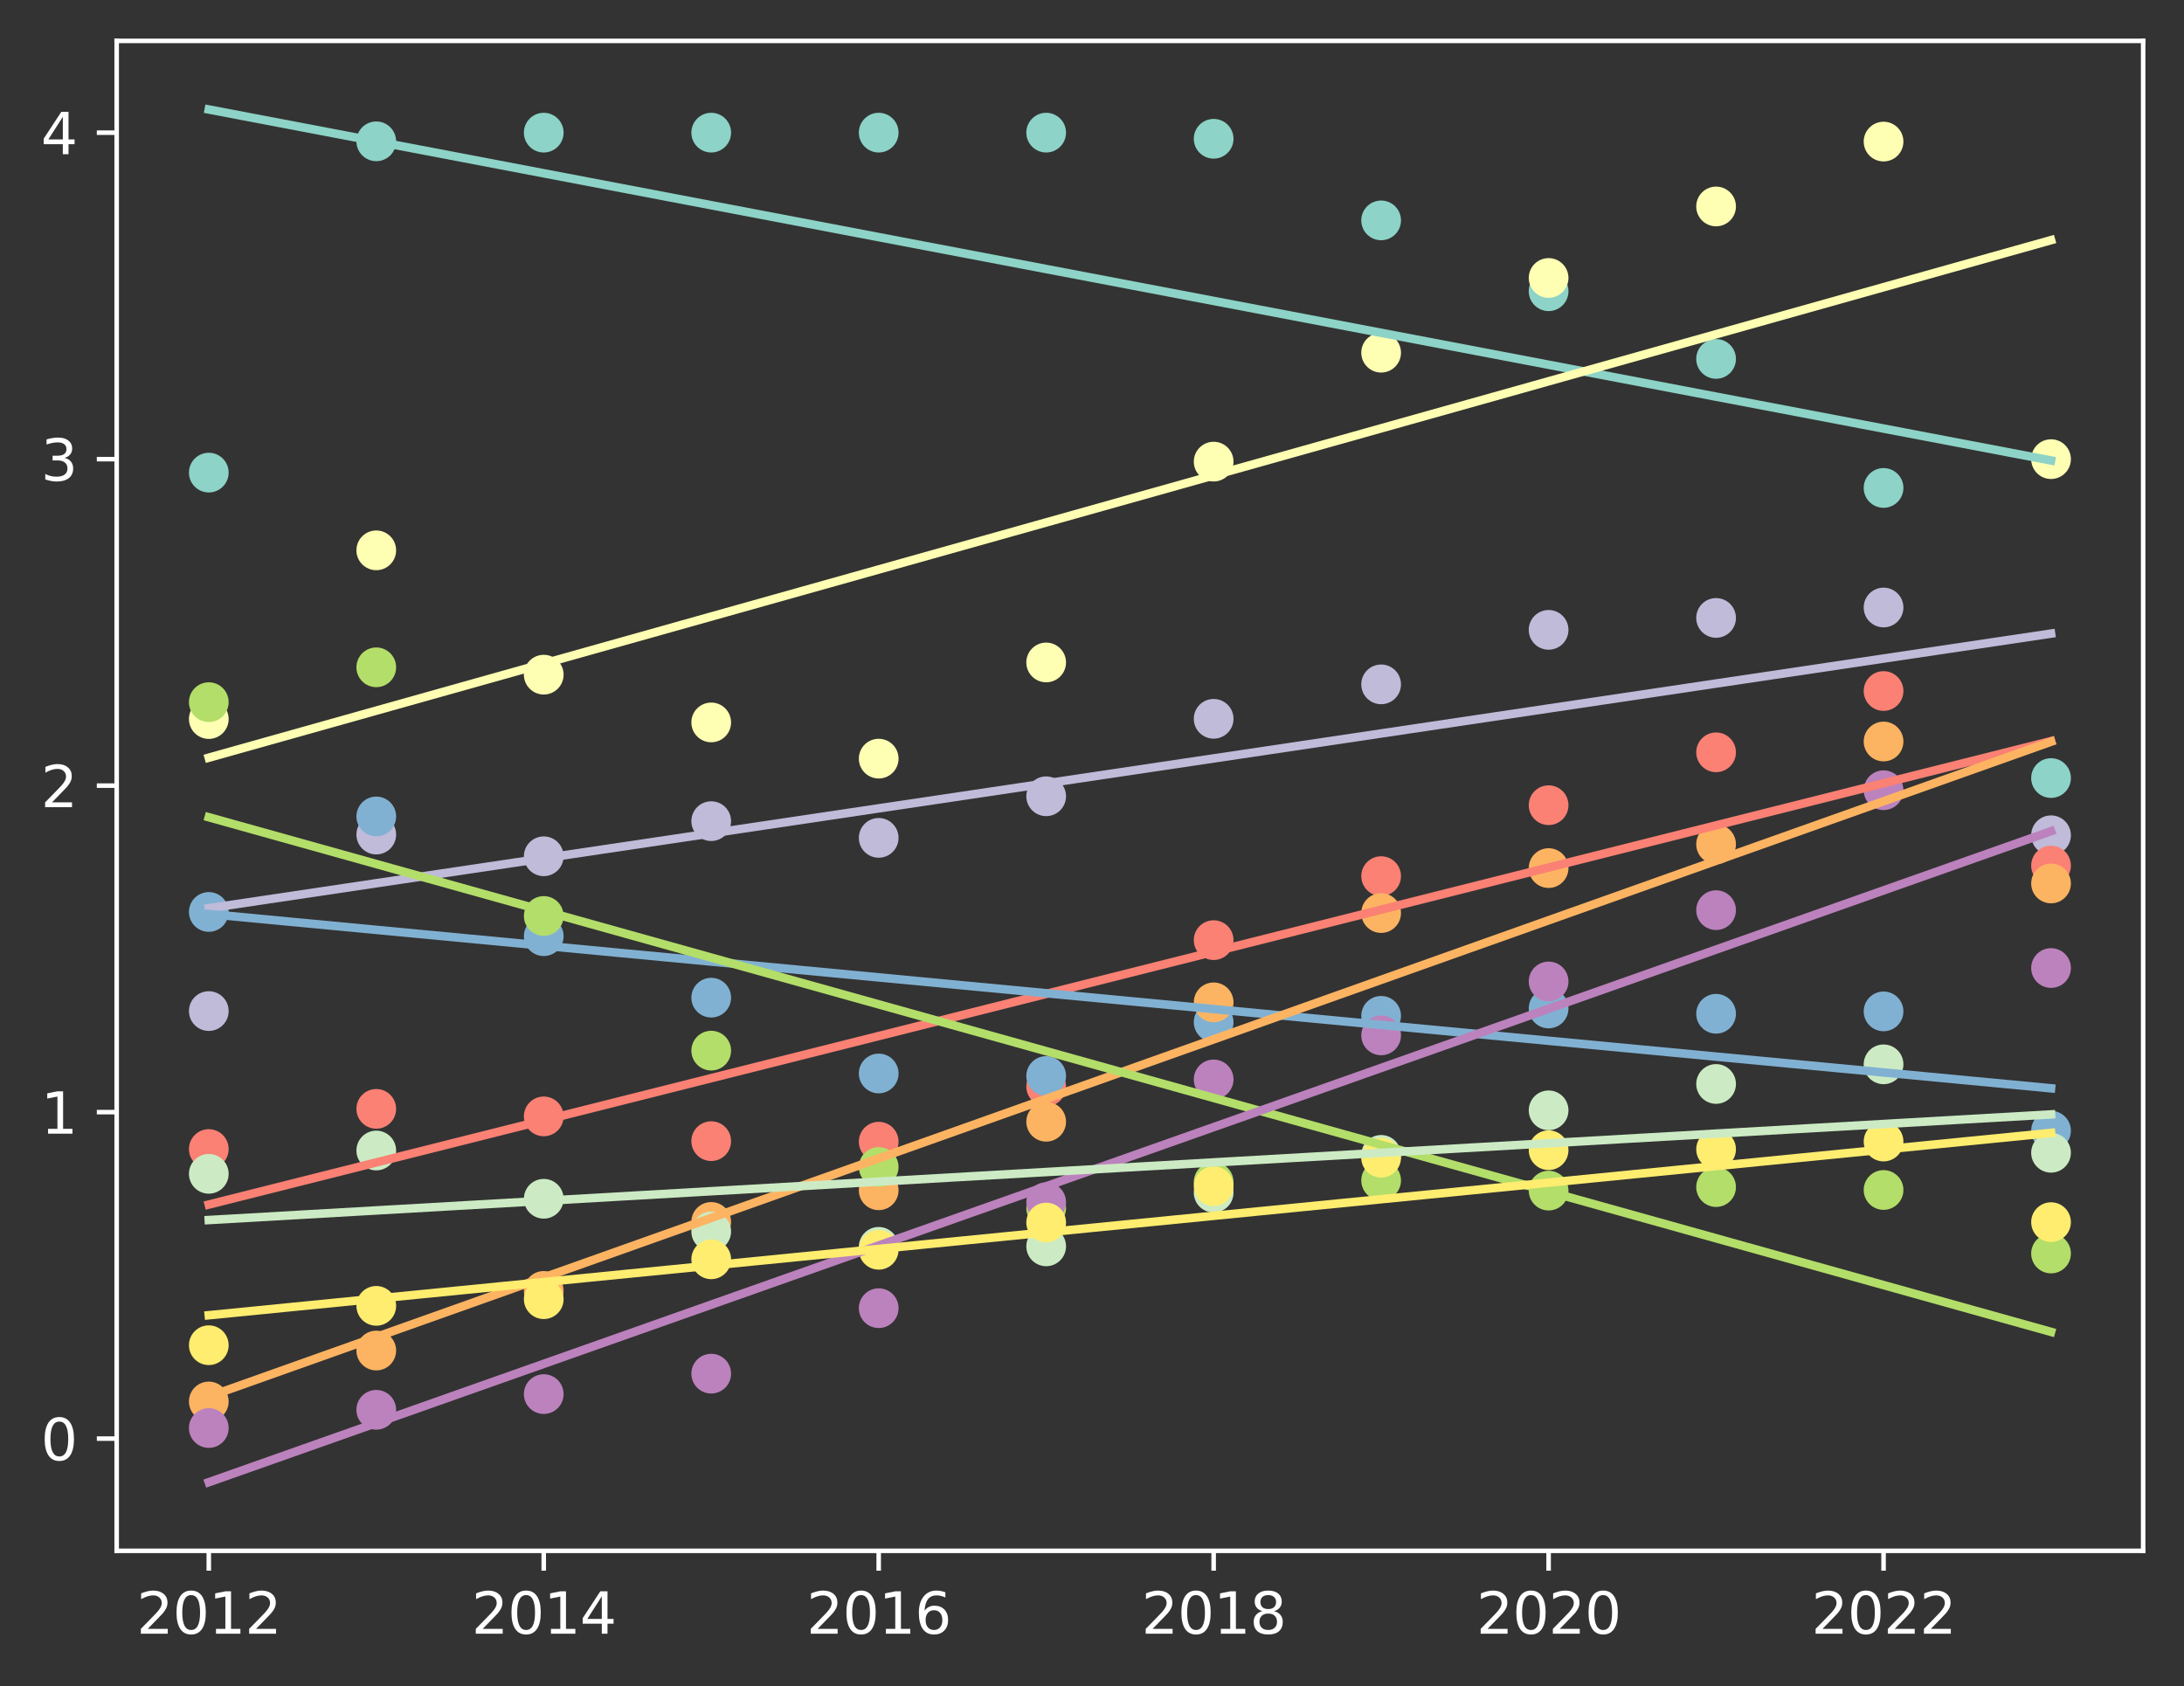 <?xml version="1.0" encoding="utf-8" standalone="no"?>
<!DOCTYPE svg PUBLIC "-//W3C//DTD SVG 1.1//EN"
  "http://www.w3.org/Graphics/SVG/1.1/DTD/svg11.dtd">
<svg xmlns:xlink="http://www.w3.org/1999/xlink" width="384.882pt" height="297.19pt" viewBox="0 0 384.882 297.19" xmlns="http://www.w3.org/2000/svg" version="1.1">
 <rect x="0" y="0" width="384.882" height="297.19" fill="#333333" stroke="none"/>
 <defs>
  <style type="text/css">*{stroke-linejoin: round; stroke-linecap: butt}</style>
 </defs>
 <g id="figure_1">
  <g id="patch_1">
   <path d="M 0 297.19 
L 384.882 297.19 
L 384.882 0 
L 0 0 
L 0 297.19 
z
" style="fill: none"/>
  </g>
  <g id="axes_1">
   <g id="patch_2">
    <path d="M 20.562 273.312 
L 377.683 273.312 
L 377.683 7.2 
L 20.562 7.2 
L 20.562 273.312 
z
" style="fill: none"/>
   </g>
   <g id="PathCollection_1">
    <defs>
     <path id="mf5c09c7811" d="M 0 3 
C 0.796 3 1.559 2.684 2.121 2.121 
C 2.684 1.559 3 0.796 3 0 
C 3 -0.796 2.684 -1.559 2.121 -2.121 
C 1.559 -2.684 0.796 -3 0 -3 
C -0.796 -3 -1.559 -2.684 -2.121 -2.121 
C -2.684 -1.559 -3 -0.796 -3 0 
C -3 0.796 -2.684 1.559 -2.121 2.121 
C -1.559 2.684 -0.796 3 0 3 
z
" style="stroke: #8dd3c7"/>
    </defs>
    <g clip-path="url(#pe2b99d96e7)">
     <use xlink:href="#mf5c09c7811" x="36.795" y="83.29" style="fill: #8dd3c7; stroke: #8dd3c7"/>
     <use xlink:href="#mf5c09c7811" x="66.309" y="24.906" style="fill: #8dd3c7; stroke: #8dd3c7"/>
     <use xlink:href="#mf5c09c7811" x="95.823" y="23.376" style="fill: #8dd3c7; stroke: #8dd3c7"/>
     <use xlink:href="#mf5c09c7811" x="125.337" y="23.376" style="fill: #8dd3c7; stroke: #8dd3c7"/>
     <use xlink:href="#mf5c09c7811" x="154.851" y="23.376" style="fill: #8dd3c7; stroke: #8dd3c7"/>
     <use xlink:href="#mf5c09c7811" x="184.365" y="23.376" style="fill: #8dd3c7; stroke: #8dd3c7"/>
     <use xlink:href="#mf5c09c7811" x="213.88" y="24.457" style="fill: #8dd3c7; stroke: #8dd3c7"/>
     <use xlink:href="#mf5c09c7811" x="243.394" y="38.838" style="fill: #8dd3c7; stroke: #8dd3c7"/>
     <use xlink:href="#mf5c09c7811" x="272.908" y="51.325" style="fill: #8dd3c7; stroke: #8dd3c7"/>
     <use xlink:href="#mf5c09c7811" x="302.422" y="63.253" style="fill: #8dd3c7; stroke: #8dd3c7"/>
     <use xlink:href="#mf5c09c7811" x="331.936" y="85.991" style="fill: #8dd3c7; stroke: #8dd3c7"/>
     <use xlink:href="#mf5c09c7811" x="361.45" y="137.118" style="fill: #8dd3c7; stroke: #8dd3c7"/>
    </g>
   </g>
   <g id="PathCollection_2">
    <defs>
     <path id="mec21ff6531" d="M 0 3 
C 0.796 3 1.559 2.684 2.121 2.121 
C 2.684 1.559 3 0.796 3 0 
C 3 -0.796 2.684 -1.559 2.121 -2.121 
C 1.559 -2.684 0.796 -3 0 -3 
C -0.796 -3 -1.559 -2.684 -2.121 -2.121 
C -2.684 -1.559 -3 -0.796 -3 0 
C -3 0.796 -2.684 1.559 -2.121 2.121 
C -1.559 2.684 -0.796 3 0 3 
z
" style="stroke: #feffb3"/>
    </defs>
    <g clip-path="url(#pe2b99d96e7)">
     <use xlink:href="#mec21ff6531" x="36.795" y="126.721" style="fill: #feffb3; stroke: #feffb3"/>
     <use xlink:href="#mec21ff6531" x="66.309" y="96.987" style="fill: #feffb3; stroke: #feffb3"/>
     <use xlink:href="#mec21ff6531" x="95.823" y="118.899" style="fill: #feffb3; stroke: #feffb3"/>
     <use xlink:href="#mec21ff6531" x="125.337" y="127.314" style="fill: #feffb3; stroke: #feffb3"/>
     <use xlink:href="#mec21ff6531" x="154.851" y="133.697" style="fill: #feffb3; stroke: #feffb3"/>
     <use xlink:href="#mec21ff6531" x="184.365" y="116.747" style="fill: #feffb3; stroke: #feffb3"/>
     <use xlink:href="#mec21ff6531" x="213.88" y="81.353" style="fill: #feffb3; stroke: #feffb3"/>
     <use xlink:href="#mec21ff6531" x="243.394" y="62.157" style="fill: #feffb3; stroke: #feffb3"/>
     <use xlink:href="#mec21ff6531" x="272.908" y="48.987" style="fill: #feffb3; stroke: #feffb3"/>
     <use xlink:href="#mec21ff6531" x="302.422" y="36.385" style="fill: #feffb3; stroke: #feffb3"/>
     <use xlink:href="#mec21ff6531" x="331.936" y="24.951" style="fill: #feffb3; stroke: #feffb3"/>
     <use xlink:href="#mec21ff6531" x="361.45" y="80.915" style="fill: #feffb3; stroke: #feffb3"/>
    </g>
   </g>
   <g id="PathCollection_3">
    <defs>
     <path id="mfab6a1f64f" d="M 0 3 
C 0.796 3 1.559 2.684 2.121 2.121 
C 2.684 1.559 3 0.796 3 0 
C 3 -0.796 2.684 -1.559 2.121 -2.121 
C 1.559 -2.684 0.796 -3 0 -3 
C -0.796 -3 -1.559 -2.684 -2.121 -2.121 
C -2.684 -1.559 -3 -0.796 -3 0 
C -3 0.796 -2.684 1.559 -2.121 2.121 
C -1.559 2.684 -0.796 3 0 3 
z
" style="stroke: #bfbbd9"/>
    </defs>
    <g clip-path="url(#pe2b99d96e7)">
     <use xlink:href="#mfab6a1f64f" x="36.795" y="178.184" style="fill: #bfbbd9; stroke: #bfbbd9"/>
     <use xlink:href="#mfab6a1f64f" x="66.309" y="147.078" style="fill: #bfbbd9; stroke: #bfbbd9"/>
     <use xlink:href="#mfab6a1f64f" x="95.823" y="150.904" style="fill: #bfbbd9; stroke: #bfbbd9"/>
     <use xlink:href="#mfab6a1f64f" x="125.337" y="144.715" style="fill: #bfbbd9; stroke: #bfbbd9"/>
     <use xlink:href="#mfab6a1f64f" x="154.851" y="147.66" style="fill: #bfbbd9; stroke: #bfbbd9"/>
     <use xlink:href="#mfab6a1f64f" x="184.365" y="140.329" style="fill: #bfbbd9; stroke: #bfbbd9"/>
     <use xlink:href="#mfab6a1f64f" x="213.88" y="126.678" style="fill: #bfbbd9; stroke: #bfbbd9"/>
     <use xlink:href="#mfab6a1f64f" x="243.394" y="120.607" style="fill: #bfbbd9; stroke: #bfbbd9"/>
     <use xlink:href="#mfab6a1f64f" x="272.908" y="111.002" style="fill: #bfbbd9; stroke: #bfbbd9"/>
     <use xlink:href="#mfab6a1f64f" x="302.422" y="108.899" style="fill: #bfbbd9; stroke: #bfbbd9"/>
     <use xlink:href="#mfab6a1f64f" x="331.936" y="107.062" style="fill: #bfbbd9; stroke: #bfbbd9"/>
     <use xlink:href="#mfab6a1f64f" x="361.45" y="147.201" style="fill: #bfbbd9; stroke: #bfbbd9"/>
    </g>
   </g>
   <g id="PathCollection_4">
    <defs>
     <path id="m5769022660" d="M 0 3 
C 0.796 3 1.559 2.684 2.121 2.121 
C 2.684 1.559 3 0.796 3 0 
C 3 -0.796 2.684 -1.559 2.121 -2.121 
C 1.559 -2.684 0.796 -3 0 -3 
C -0.796 -3 -1.559 -2.684 -2.121 -2.121 
C -2.684 -1.559 -3 -0.796 -3 0 
C -3 0.796 -2.684 1.559 -2.121 2.121 
C -1.559 2.684 -0.796 3 0 3 
z
" style="stroke: #fa8174"/>
    </defs>
    <g clip-path="url(#pe2b99d96e7)">
     <use xlink:href="#m5769022660" x="36.795" y="202.499" style="fill: #fa8174; stroke: #fa8174"/>
     <use xlink:href="#m5769022660" x="66.309" y="195.419" style="fill: #fa8174; stroke: #fa8174"/>
     <use xlink:href="#m5769022660" x="95.823" y="196.744" style="fill: #fa8174; stroke: #fa8174"/>
     <use xlink:href="#m5769022660" x="125.337" y="201.108" style="fill: #fa8174; stroke: #fa8174"/>
     <use xlink:href="#m5769022660" x="154.851" y="201.203" style="fill: #fa8174; stroke: #fa8174"/>
     <use xlink:href="#m5769022660" x="184.365" y="191.483" style="fill: #fa8174; stroke: #fa8174"/>
     <use xlink:href="#m5769022660" x="213.88" y="165.682" style="fill: #fa8174; stroke: #fa8174"/>
     <use xlink:href="#m5769022660" x="243.394" y="154.403" style="fill: #fa8174; stroke: #fa8174"/>
     <use xlink:href="#m5769022660" x="272.908" y="141.903" style="fill: #fa8174; stroke: #fa8174"/>
     <use xlink:href="#m5769022660" x="302.422" y="132.582" style="fill: #fa8174; stroke: #fa8174"/>
     <use xlink:href="#m5769022660" x="331.936" y="121.781" style="fill: #fa8174; stroke: #fa8174"/>
     <use xlink:href="#m5769022660" x="361.45" y="152.547" style="fill: #fa8174; stroke: #fa8174"/>
    </g>
   </g>
   <g id="PathCollection_5">
    <defs>
     <path id="m08d5abdf66" d="M 0 3 
C 0.796 3 1.559 2.684 2.121 2.121 
C 2.684 1.559 3 0.796 3 0 
C 3 -0.796 2.684 -1.559 2.121 -2.121 
C 1.559 -2.684 0.796 -3 0 -3 
C -0.796 -3 -1.559 -2.684 -2.121 -2.121 
C -2.684 -1.559 -3 -0.796 -3 0 
C -3 0.796 -2.684 1.559 -2.121 2.121 
C -1.559 2.684 -0.796 3 0 3 
z
" style="stroke: #81b1d2"/>
    </defs>
    <g clip-path="url(#pe2b99d96e7)">
     <use xlink:href="#m08d5abdf66" x="36.795" y="160.717" style="fill: #81b1d2; stroke: #81b1d2"/>
     <use xlink:href="#m08d5abdf66" x="66.309" y="143.883" style="fill: #81b1d2; stroke: #81b1d2"/>
     <use xlink:href="#m08d5abdf66" x="95.823" y="164.986" style="fill: #81b1d2; stroke: #81b1d2"/>
     <use xlink:href="#m08d5abdf66" x="125.337" y="175.822" style="fill: #81b1d2; stroke: #81b1d2"/>
     <use xlink:href="#m08d5abdf66" x="154.851" y="189.18" style="fill: #81b1d2; stroke: #81b1d2"/>
     <use xlink:href="#m08d5abdf66" x="184.365" y="189.622" style="fill: #81b1d2; stroke: #81b1d2"/>
     <use xlink:href="#m08d5abdf66" x="213.88" y="180.138" style="fill: #81b1d2; stroke: #81b1d2"/>
     <use xlink:href="#m08d5abdf66" x="243.394" y="179.024" style="fill: #81b1d2; stroke: #81b1d2"/>
     <use xlink:href="#m08d5abdf66" x="272.908" y="177.725" style="fill: #81b1d2; stroke: #81b1d2"/>
     <use xlink:href="#m08d5abdf66" x="302.422" y="178.661" style="fill: #81b1d2; stroke: #81b1d2"/>
     <use xlink:href="#m08d5abdf66" x="331.936" y="178.24" style="fill: #81b1d2; stroke: #81b1d2"/>
     <use xlink:href="#m08d5abdf66" x="361.45" y="199.268" style="fill: #81b1d2; stroke: #81b1d2"/>
    </g>
   </g>
   <g id="PathCollection_6">
    <defs>
     <path id="m26df789a5f" d="M 0 3 
C 0.796 3 1.559 2.684 2.121 2.121 
C 2.684 1.559 3 0.796 3 0 
C 3 -0.796 2.684 -1.559 2.121 -2.121 
C 1.559 -2.684 0.796 -3 0 -3 
C -0.796 -3 -1.559 -2.684 -2.121 -2.121 
C -2.684 -1.559 -3 -0.796 -3 0 
C -3 0.796 -2.684 1.559 -2.121 2.121 
C -1.559 2.684 -0.796 3 0 3 
z
" style="stroke: #fdb462"/>
    </defs>
    <g clip-path="url(#pe2b99d96e7)">
     <use xlink:href="#m26df789a5f" x="36.795" y="246.986" style="fill: #fdb462; stroke: #fdb462"/>
     <use xlink:href="#m26df789a5f" x="66.309" y="238.011" style="fill: #fdb462; stroke: #fdb462"/>
     <use xlink:href="#m26df789a5f" x="95.823" y="227.501" style="fill: #fdb462; stroke: #fdb462"/>
     <use xlink:href="#m26df789a5f" x="125.337" y="215.344" style="fill: #fdb462; stroke: #fdb462"/>
     <use xlink:href="#m26df789a5f" x="154.851" y="209.766" style="fill: #fdb462; stroke: #fdb462"/>
     <use xlink:href="#m26df789a5f" x="184.365" y="197.69" style="fill: #fdb462; stroke: #fdb462"/>
     <use xlink:href="#m26df789a5f" x="213.88" y="176.645" style="fill: #fdb462; stroke: #fdb462"/>
     <use xlink:href="#m26df789a5f" x="243.394" y="160.912" style="fill: #fdb462; stroke: #fdb462"/>
     <use xlink:href="#m26df789a5f" x="272.908" y="152.985" style="fill: #fdb462; stroke: #fdb462"/>
     <use xlink:href="#m26df789a5f" x="302.422" y="148.786" style="fill: #fdb462; stroke: #fdb462"/>
     <use xlink:href="#m26df789a5f" x="331.936" y="130.678" style="fill: #fdb462; stroke: #fdb462"/>
     <use xlink:href="#m26df789a5f" x="361.45" y="155.693" style="fill: #fdb462; stroke: #fdb462"/>
    </g>
   </g>
   <g id="PathCollection_7">
    <defs>
     <path id="mae21c1cd0a" d="M 0 3 
C 0.796 3 1.559 2.684 2.121 2.121 
C 2.684 1.559 3 0.796 3 0 
C 3 -0.796 2.684 -1.559 2.121 -2.121 
C 1.559 -2.684 0.796 -3 0 -3 
C -0.796 -3 -1.559 -2.684 -2.121 -2.121 
C -2.684 -1.559 -3 -0.796 -3 0 
C -3 0.796 -2.684 1.559 -2.121 2.121 
C -1.559 2.684 -0.796 3 0 3 
z
" style="stroke: #b3de69"/>
    </defs>
    <g clip-path="url(#pe2b99d96e7)">
     <use xlink:href="#mae21c1cd0a" x="36.795" y="123.745" style="fill: #b3de69; stroke: #b3de69"/>
     <use xlink:href="#mae21c1cd0a" x="66.309" y="117.603" style="fill: #b3de69; stroke: #b3de69"/>
     <use xlink:href="#mae21c1cd0a" x="95.823" y="161.426" style="fill: #b3de69; stroke: #b3de69"/>
     <use xlink:href="#mae21c1cd0a" x="125.337" y="185.157" style="fill: #b3de69; stroke: #b3de69"/>
     <use xlink:href="#mae21c1cd0a" x="154.851" y="205.662" style="fill: #b3de69; stroke: #b3de69"/>
     <use xlink:href="#mae21c1cd0a" x="184.365" y="212.899" style="fill: #b3de69; stroke: #b3de69"/>
     <use xlink:href="#mae21c1cd0a" x="213.88" y="208.312" style="fill: #b3de69; stroke: #b3de69"/>
     <use xlink:href="#mae21c1cd0a" x="243.394" y="208.031" style="fill: #b3de69; stroke: #b3de69"/>
     <use xlink:href="#mae21c1cd0a" x="272.908" y="209.823" style="fill: #b3de69; stroke: #b3de69"/>
     <use xlink:href="#mae21c1cd0a" x="302.422" y="209.203" style="fill: #b3de69; stroke: #b3de69"/>
     <use xlink:href="#mae21c1cd0a" x="331.936" y="209.716" style="fill: #b3de69; stroke: #b3de69"/>
     <use xlink:href="#mae21c1cd0a" x="361.45" y="220.91" style="fill: #b3de69; stroke: #b3de69"/>
    </g>
   </g>
   <g id="PathCollection_8">
    <defs>
     <path id="mb96fb2464d" d="M 0 3 
C 0.796 3 1.559 2.684 2.121 2.121 
C 2.684 1.559 3 0.796 3 0 
C 3 -0.796 2.684 -1.559 2.121 -2.121 
C 1.559 -2.684 0.796 -3 0 -3 
C -0.796 -3 -1.559 -2.684 -2.121 -2.121 
C -2.684 -1.559 -3 -0.796 -3 0 
C -3 0.796 -2.684 1.559 -2.121 2.121 
C -1.559 2.684 -0.796 3 0 3 
z
" style="stroke: #bc82bd"/>
    </defs>
    <g clip-path="url(#pe2b99d96e7)">
     <use xlink:href="#mb96fb2464d" x="36.795" y="251.664" style="fill: #bc82bd; stroke: #bc82bd"/>
     <use xlink:href="#mb96fb2464d" x="66.309" y="248.456" style="fill: #bc82bd; stroke: #bc82bd"/>
     <use xlink:href="#mb96fb2464d" x="95.823" y="245.686" style="fill: #bc82bd; stroke: #bc82bd"/>
     <use xlink:href="#mb96fb2464d" x="125.337" y="242.084" style="fill: #bc82bd; stroke: #bc82bd"/>
     <use xlink:href="#mb96fb2464d" x="154.851" y="230.544" style="fill: #bc82bd; stroke: #bc82bd"/>
     <use xlink:href="#mb96fb2464d" x="184.365" y="211.866" style="fill: #bc82bd; stroke: #bc82bd"/>
     <use xlink:href="#mb96fb2464d" x="213.88" y="190.229" style="fill: #bc82bd; stroke: #bc82bd"/>
     <use xlink:href="#mb96fb2464d" x="243.394" y="182.467" style="fill: #bc82bd; stroke: #bc82bd"/>
     <use xlink:href="#mb96fb2464d" x="272.908" y="172.963" style="fill: #bc82bd; stroke: #bc82bd"/>
     <use xlink:href="#mb96fb2464d" x="302.422" y="160.399" style="fill: #bc82bd; stroke: #bc82bd"/>
     <use xlink:href="#mb96fb2464d" x="331.936" y="139.262" style="fill: #bc82bd; stroke: #bc82bd"/>
     <use xlink:href="#mb96fb2464d" x="361.45" y="170.599" style="fill: #bc82bd; stroke: #bc82bd"/>
    </g>
   </g>
   <g id="PathCollection_9">
    <defs>
     <path id="m996c35694e" d="M 0 3 
C 0.796 3 1.559 2.684 2.121 2.121 
C 2.684 1.559 3 0.796 3 0 
C 3 -0.796 2.684 -1.559 2.121 -2.121 
C 1.559 -2.684 0.796 -3 0 -3 
C -0.796 -3 -1.559 -2.684 -2.121 -2.121 
C -2.684 -1.559 -3 -0.796 -3 0 
C -3 0.796 -2.684 1.559 -2.121 2.121 
C -1.559 2.684 -0.796 3 0 3 
z
" style="stroke: #ccebc4"/>
    </defs>
    <g clip-path="url(#pe2b99d96e7)">
     <use xlink:href="#m996c35694e" x="36.795" y="206.867" style="fill: #ccebc4; stroke: #ccebc4"/>
     <use xlink:href="#m996c35694e" x="66.309" y="202.758" style="fill: #ccebc4; stroke: #ccebc4"/>
     <use xlink:href="#m996c35694e" x="95.823" y="211.263" style="fill: #ccebc4; stroke: #ccebc4"/>
     <use xlink:href="#m996c35694e" x="125.337" y="217.027" style="fill: #ccebc4; stroke: #ccebc4"/>
     <use xlink:href="#m996c35694e" x="154.851" y="219.734" style="fill: #ccebc4; stroke: #ccebc4"/>
     <use xlink:href="#m996c35694e" x="184.365" y="219.648" style="fill: #ccebc4; stroke: #ccebc4"/>
     <use xlink:href="#m996c35694e" x="213.88" y="210.183" style="fill: #ccebc4; stroke: #ccebc4"/>
     <use xlink:href="#m996c35694e" x="243.394" y="203.527" style="fill: #ccebc4; stroke: #ccebc4"/>
     <use xlink:href="#m996c35694e" x="272.908" y="195.677" style="fill: #ccebc4; stroke: #ccebc4"/>
     <use xlink:href="#m996c35694e" x="302.422" y="191.031" style="fill: #ccebc4; stroke: #ccebc4"/>
     <use xlink:href="#m996c35694e" x="331.936" y="187.57" style="fill: #ccebc4; stroke: #ccebc4"/>
     <use xlink:href="#m996c35694e" x="361.45" y="203.157" style="fill: #ccebc4; stroke: #ccebc4"/>
    </g>
   </g>
   <g id="PathCollection_10">
    <defs>
     <path id="m1ced668c86" d="M 0 3 
C 0.796 3 1.559 2.684 2.121 2.121 
C 2.684 1.559 3 0.796 3 0 
C 3 -0.796 2.684 -1.559 2.121 -2.121 
C 1.559 -2.684 0.796 -3 0 -3 
C -0.796 -3 -1.559 -2.684 -2.121 -2.121 
C -2.684 -1.559 -3 -0.796 -3 0 
C -3 0.796 -2.684 1.559 -2.121 2.121 
C -1.559 2.684 -0.796 3 0 3 
z
" style="stroke: #ffed6f"/>
    </defs>
    <g clip-path="url(#pe2b99d96e7)">
     <use xlink:href="#m1ced668c86" x="36.795" y="237.071" style="fill: #ffed6f; stroke: #ffed6f"/>
     <use xlink:href="#m1ced668c86" x="66.309" y="230.135" style="fill: #ffed6f; stroke: #ffed6f"/>
     <use xlink:href="#m1ced668c86" x="95.823" y="228.96" style="fill: #ffed6f; stroke: #ffed6f"/>
     <use xlink:href="#m1ced668c86" x="125.337" y="221.931" style="fill: #ffed6f; stroke: #ffed6f"/>
     <use xlink:href="#m1ced668c86" x="154.851" y="220.254" style="fill: #ffed6f; stroke: #ffed6f"/>
     <use xlink:href="#m1ced668c86" x="184.365" y="215.451" style="fill: #ffed6f; stroke: #ffed6f"/>
     <use xlink:href="#m1ced668c86" x="213.88" y="209.043" style="fill: #ffed6f; stroke: #ffed6f"/>
     <use xlink:href="#m1ced668c86" x="243.394" y="204.025" style="fill: #ffed6f; stroke: #ffed6f"/>
     <use xlink:href="#m1ced668c86" x="272.908" y="202.703" style="fill: #ffed6f; stroke: #ffed6f"/>
     <use xlink:href="#m1ced668c86" x="302.422" y="202.545" style="fill: #ffed6f; stroke: #ffed6f"/>
     <use xlink:href="#m1ced668c86" x="331.936" y="201.176" style="fill: #ffed6f; stroke: #ffed6f"/>
     <use xlink:href="#m1ced668c86" x="361.45" y="215.382" style="fill: #ffed6f; stroke: #ffed6f"/>
    </g>
   </g>
   <g id="matplotlib.axis_1">
    <g id="xtick_1">
     <g id="line2d_1">
      <defs>
       <path id="m73d52ecc93" d="M 0 0 
L 0 3.5 
" style="stroke: #ffffff; stroke-width: 0.8"/>
      </defs>
      <g>
       <use xlink:href="#m73d52ecc93" x="36.795" y="273.312" style="fill: #ffffff; stroke: #ffffff; stroke-width: 0.8"/>
      </g>
     </g>
     <g id="text_1">
      <!-- 2012 -->
      <g style="fill: #ffffff" transform="translate(24.07 287.91) scale(0.1 -0.1)">
       <defs>
        <path id="DejaVuSans-32" d="M 1228 531 
L 3431 531 
L 3431 0 
L 469 0 
L 469 531 
Q 828 903 1448 1529 
Q 2069 2156 2228 2338 
Q 2531 2678 2651 2914 
Q 2772 3150 2772 3378 
Q 2772 3750 2511 3984 
Q 2250 4219 1831 4219 
Q 1534 4219 1204 4116 
Q 875 4013 500 3803 
L 500 4441 
Q 881 4594 1212 4672 
Q 1544 4750 1819 4750 
Q 2544 4750 2975 4387 
Q 3406 4025 3406 3419 
Q 3406 3131 3298 2873 
Q 3191 2616 2906 2266 
Q 2828 2175 2409 1742 
Q 1991 1309 1228 531 
z
" transform="scale(0.016)"/>
        <path id="DejaVuSans-30" d="M 2034 4250 
Q 1547 4250 1301 3770 
Q 1056 3291 1056 2328 
Q 1056 1369 1301 889 
Q 1547 409 2034 409 
Q 2525 409 2770 889 
Q 3016 1369 3016 2328 
Q 3016 3291 2770 3770 
Q 2525 4250 2034 4250 
z
M 2034 4750 
Q 2819 4750 3233 4129 
Q 3647 3509 3647 2328 
Q 3647 1150 3233 529 
Q 2819 -91 2034 -91 
Q 1250 -91 836 529 
Q 422 1150 422 2328 
Q 422 3509 836 4129 
Q 1250 4750 2034 4750 
z
" transform="scale(0.016)"/>
        <path id="DejaVuSans-31" d="M 794 531 
L 1825 531 
L 1825 4091 
L 703 3866 
L 703 4441 
L 1819 4666 
L 2450 4666 
L 2450 531 
L 3481 531 
L 3481 0 
L 794 0 
L 794 531 
z
" transform="scale(0.016)"/>
       </defs>
       <use xlink:href="#DejaVuSans-32"/>
       <use xlink:href="#DejaVuSans-30" x="63.623"/>
       <use xlink:href="#DejaVuSans-31" x="127.246"/>
       <use xlink:href="#DejaVuSans-32" x="190.869"/>
      </g>
     </g>
    </g>
    <g id="xtick_2">
     <g id="line2d_2">
      <g>
       <use xlink:href="#m73d52ecc93" x="95.823" y="273.312" style="fill: #ffffff; stroke: #ffffff; stroke-width: 0.8"/>
      </g>
     </g>
     <g id="text_2">
      <!-- 2014 -->
      <g style="fill: #ffffff" transform="translate(83.098 287.91) scale(0.1 -0.1)">
       <defs>
        <path id="DejaVuSans-34" d="M 2419 4116 
L 825 1625 
L 2419 1625 
L 2419 4116 
z
M 2253 4666 
L 3047 4666 
L 3047 1625 
L 3713 1625 
L 3713 1100 
L 3047 1100 
L 3047 0 
L 2419 0 
L 2419 1100 
L 313 1100 
L 313 1709 
L 2253 4666 
z
" transform="scale(0.016)"/>
       </defs>
       <use xlink:href="#DejaVuSans-32"/>
       <use xlink:href="#DejaVuSans-30" x="63.623"/>
       <use xlink:href="#DejaVuSans-31" x="127.246"/>
       <use xlink:href="#DejaVuSans-34" x="190.869"/>
      </g>
     </g>
    </g>
    <g id="xtick_3">
     <g id="line2d_3">
      <g>
       <use xlink:href="#m73d52ecc93" x="154.851" y="273.312" style="fill: #ffffff; stroke: #ffffff; stroke-width: 0.8"/>
      </g>
     </g>
     <g id="text_3">
      <!-- 2016 -->
      <g style="fill: #ffffff" transform="translate(142.126 287.91) scale(0.1 -0.1)">
       <defs>
        <path id="DejaVuSans-36" d="M 2113 2584 
Q 1688 2584 1439 2293 
Q 1191 2003 1191 1497 
Q 1191 994 1439 701 
Q 1688 409 2113 409 
Q 2538 409 2786 701 
Q 3034 994 3034 1497 
Q 3034 2003 2786 2293 
Q 2538 2584 2113 2584 
z
M 3366 4563 
L 3366 3988 
Q 3128 4100 2886 4159 
Q 2644 4219 2406 4219 
Q 1781 4219 1451 3797 
Q 1122 3375 1075 2522 
Q 1259 2794 1537 2939 
Q 1816 3084 2150 3084 
Q 2853 3084 3261 2657 
Q 3669 2231 3669 1497 
Q 3669 778 3244 343 
Q 2819 -91 2113 -91 
Q 1303 -91 875 529 
Q 447 1150 447 2328 
Q 447 3434 972 4092 
Q 1497 4750 2381 4750 
Q 2619 4750 2861 4703 
Q 3103 4656 3366 4563 
z
" transform="scale(0.016)"/>
       </defs>
       <use xlink:href="#DejaVuSans-32"/>
       <use xlink:href="#DejaVuSans-30" x="63.623"/>
       <use xlink:href="#DejaVuSans-31" x="127.246"/>
       <use xlink:href="#DejaVuSans-36" x="190.869"/>
      </g>
     </g>
    </g>
    <g id="xtick_4">
     <g id="line2d_4">
      <g>
       <use xlink:href="#m73d52ecc93" x="213.88" y="273.312" style="fill: #ffffff; stroke: #ffffff; stroke-width: 0.8"/>
      </g>
     </g>
     <g id="text_4">
      <!-- 2018 -->
      <g style="fill: #ffffff" transform="translate(201.155 287.91) scale(0.1 -0.1)">
       <defs>
        <path id="DejaVuSans-38" d="M 2034 2216 
Q 1584 2216 1326 1975 
Q 1069 1734 1069 1313 
Q 1069 891 1326 650 
Q 1584 409 2034 409 
Q 2484 409 2743 651 
Q 3003 894 3003 1313 
Q 3003 1734 2745 1975 
Q 2488 2216 2034 2216 
z
M 1403 2484 
Q 997 2584 770 2862 
Q 544 3141 544 3541 
Q 544 4100 942 4425 
Q 1341 4750 2034 4750 
Q 2731 4750 3128 4425 
Q 3525 4100 3525 3541 
Q 3525 3141 3298 2862 
Q 3072 2584 2669 2484 
Q 3125 2378 3379 2068 
Q 3634 1759 3634 1313 
Q 3634 634 3220 271 
Q 2806 -91 2034 -91 
Q 1263 -91 848 271 
Q 434 634 434 1313 
Q 434 1759 690 2068 
Q 947 2378 1403 2484 
z
M 1172 3481 
Q 1172 3119 1398 2916 
Q 1625 2713 2034 2713 
Q 2441 2713 2670 2916 
Q 2900 3119 2900 3481 
Q 2900 3844 2670 4047 
Q 2441 4250 2034 4250 
Q 1625 4250 1398 4047 
Q 1172 3844 1172 3481 
z
" transform="scale(0.016)"/>
       </defs>
       <use xlink:href="#DejaVuSans-32"/>
       <use xlink:href="#DejaVuSans-30" x="63.623"/>
       <use xlink:href="#DejaVuSans-31" x="127.246"/>
       <use xlink:href="#DejaVuSans-38" x="190.869"/>
      </g>
     </g>
    </g>
    <g id="xtick_5">
     <g id="line2d_5">
      <g>
       <use xlink:href="#m73d52ecc93" x="272.908" y="273.312" style="fill: #ffffff; stroke: #ffffff; stroke-width: 0.8"/>
      </g>
     </g>
     <g id="text_5">
      <!-- 2020 -->
      <g style="fill: #ffffff" transform="translate(260.183 287.91) scale(0.1 -0.1)">
       <use xlink:href="#DejaVuSans-32"/>
       <use xlink:href="#DejaVuSans-30" x="63.623"/>
       <use xlink:href="#DejaVuSans-32" x="127.246"/>
       <use xlink:href="#DejaVuSans-30" x="190.869"/>
      </g>
     </g>
    </g>
    <g id="xtick_6">
     <g id="line2d_6">
      <g>
       <use xlink:href="#m73d52ecc93" x="331.936" y="273.312" style="fill: #ffffff; stroke: #ffffff; stroke-width: 0.8"/>
      </g>
     </g>
     <g id="text_6">
      <!-- 2022 -->
      <g style="fill: #ffffff" transform="translate(319.211 287.91) scale(0.1 -0.1)">
       <use xlink:href="#DejaVuSans-32"/>
       <use xlink:href="#DejaVuSans-30" x="63.623"/>
       <use xlink:href="#DejaVuSans-32" x="127.246"/>
       <use xlink:href="#DejaVuSans-32" x="190.869"/>
      </g>
     </g>
    </g>
   </g>
   <g id="matplotlib.axis_2">
    <g id="ytick_1">
     <g id="line2d_7">
      <defs>
       <path id="m4789523578" d="M 0 0 
L -3.5 0 
" style="stroke: #ffffff; stroke-width: 0.8"/>
      </defs>
      <g>
       <use xlink:href="#m4789523578" x="20.562" y="253.532" style="fill: #ffffff; stroke: #ffffff; stroke-width: 0.8"/>
      </g>
     </g>
     <g id="text_7">
      <!-- 0 -->
      <g style="fill: #ffffff" transform="translate(7.2 257.331) scale(0.1 -0.1)">
       <use xlink:href="#DejaVuSans-30"/>
      </g>
     </g>
    </g>
    <g id="ytick_2">
     <g id="line2d_8">
      <g>
       <use xlink:href="#m4789523578" x="20.562" y="195.993" style="fill: #ffffff; stroke: #ffffff; stroke-width: 0.8"/>
      </g>
     </g>
     <g id="text_8">
      <!-- 1 -->
      <g style="fill: #ffffff" transform="translate(7.2 199.792) scale(0.1 -0.1)">
       <use xlink:href="#DejaVuSans-31"/>
      </g>
     </g>
    </g>
    <g id="ytick_3">
     <g id="line2d_9">
      <g>
       <use xlink:href="#m4789523578" x="20.562" y="138.454" style="fill: #ffffff; stroke: #ffffff; stroke-width: 0.8"/>
      </g>
     </g>
     <g id="text_9">
      <!-- 2 -->
      <g style="fill: #ffffff" transform="translate(7.2 142.253) scale(0.1 -0.1)">
       <use xlink:href="#DejaVuSans-32"/>
      </g>
     </g>
    </g>
    <g id="ytick_4">
     <g id="line2d_10">
      <g>
       <use xlink:href="#m4789523578" x="20.562" y="80.915" style="fill: #ffffff; stroke: #ffffff; stroke-width: 0.8"/>
      </g>
     </g>
     <g id="text_10">
      <!-- 3 -->
      <g style="fill: #ffffff" transform="translate(7.2 84.714) scale(0.1 -0.1)">
       <defs>
        <path id="DejaVuSans-33" d="M 2597 2516 
Q 3050 2419 3304 2112 
Q 3559 1806 3559 1356 
Q 3559 666 3084 287 
Q 2609 -91 1734 -91 
Q 1441 -91 1130 -33 
Q 819 25 488 141 
L 488 750 
Q 750 597 1062 519 
Q 1375 441 1716 441 
Q 2309 441 2620 675 
Q 2931 909 2931 1356 
Q 2931 1769 2642 2001 
Q 2353 2234 1838 2234 
L 1294 2234 
L 1294 2753 
L 1863 2753 
Q 2328 2753 2575 2939 
Q 2822 3125 2822 3475 
Q 2822 3834 2567 4026 
Q 2313 4219 1838 4219 
Q 1578 4219 1281 4162 
Q 984 4106 628 3988 
L 628 4550 
Q 988 4650 1302 4700 
Q 1616 4750 1894 4750 
Q 2613 4750 3031 4423 
Q 3450 4097 3450 3541 
Q 3450 3153 3228 2886 
Q 3006 2619 2597 2516 
z
" transform="scale(0.016)"/>
       </defs>
       <use xlink:href="#DejaVuSans-33"/>
      </g>
     </g>
    </g>
    <g id="ytick_5">
     <g id="line2d_11">
      <g>
       <use xlink:href="#m4789523578" x="20.562" y="23.376" style="fill: #ffffff; stroke: #ffffff; stroke-width: 0.8"/>
      </g>
     </g>
     <g id="text_11">
      <!-- 4 -->
      <g style="fill: #ffffff" transform="translate(7.2 27.175) scale(0.1 -0.1)">
       <use xlink:href="#DejaVuSans-34"/>
      </g>
     </g>
    </g>
   </g>
   <g id="line2d_12">
    <path d="M 36.795 19.296 
L 66.309 24.919 
L 95.823 30.542 
L 125.337 36.166 
L 154.851 41.789 
L 184.365 47.412 
L 213.88 53.035 
L 243.394 58.658 
L 272.908 64.281 
L 302.422 69.905 
L 331.936 75.528 
L 361.45 81.151 
" clip-path="url(#pe2b99d96e7)" style="fill: none; stroke: #8dd3c7; stroke-width: 1.5; stroke-linecap: square"/>
   </g>
   <g id="line2d_13">
    <path d="M 36.795 133.531 
L 66.309 125.239 
L 95.823 116.947 
L 125.337 108.655 
L 154.851 100.364 
L 184.365 92.072 
L 213.88 83.78 
L 243.394 75.488 
L 272.908 67.197 
L 302.422 58.905 
L 331.936 50.613 
L 361.45 42.321 
" clip-path="url(#pe2b99d96e7)" style="fill: none; stroke: #feffb3; stroke-width: 1.5; stroke-linecap: square"/>
   </g>
   <g id="line2d_14">
    <path d="M 36.795 160.059 
L 66.309 155.659 
L 95.823 151.26 
L 125.337 146.86 
L 154.851 142.46 
L 184.365 138.06 
L 213.88 133.66 
L 243.394 129.26 
L 272.908 124.86 
L 302.422 120.46 
L 331.936 116.06 
L 361.45 111.661 
" clip-path="url(#pe2b99d96e7)" style="fill: none; stroke: #bfbbd9; stroke-width: 1.5; stroke-linecap: square"/>
   </g>
   <g id="line2d_15">
    <path d="M 36.795 212.284 
L 66.309 204.859 
L 95.823 197.434 
L 125.337 190.009 
L 154.851 182.584 
L 184.365 175.159 
L 213.88 167.734 
L 243.394 160.309 
L 272.908 152.883 
L 302.422 145.458 
L 331.936 138.033 
L 361.45 130.608 
" clip-path="url(#pe2b99d96e7)" style="fill: none; stroke: #fa8174; stroke-width: 1.5; stroke-linecap: square"/>
   </g>
   <g id="line2d_16">
    <path d="M 36.795 161.082 
L 66.309 163.874 
L 95.823 166.666 
L 125.337 169.458 
L 154.851 172.251 
L 184.365 175.043 
L 213.88 177.835 
L 243.394 180.627 
L 272.908 183.419 
L 302.422 186.211 
L 331.936 189.003 
L 361.45 191.796 
" clip-path="url(#pe2b99d96e7)" style="fill: none; stroke: #81b1d2; stroke-width: 1.5; stroke-linecap: square"/>
   </g>
   <g id="line2d_17">
    <path d="M 36.795 246.121 
L 66.309 235.629 
L 95.823 225.137 
L 125.337 214.646 
L 154.851 204.154 
L 184.365 193.662 
L 213.88 183.171 
L 243.394 172.679 
L 272.908 162.187 
L 302.422 151.695 
L 331.936 141.204 
L 361.45 130.712 
" clip-path="url(#pe2b99d96e7)" style="fill: none; stroke: #fdb462; stroke-width: 1.5; stroke-linecap: square"/>
   </g>
   <g id="line2d_18">
    <path d="M 36.795 144.025 
L 66.309 152.271 
L 95.823 160.516 
L 125.337 168.761 
L 154.851 177.006 
L 184.365 185.251 
L 213.88 193.497 
L 243.394 201.742 
L 272.908 209.987 
L 302.422 218.232 
L 331.936 226.477 
L 361.45 234.723 
" clip-path="url(#pe2b99d96e7)" style="fill: none; stroke: #b3de69; stroke-width: 1.5; stroke-linecap: square"/>
   </g>
   <g id="line2d_19">
    <path d="M 36.795 261.216 
L 66.309 250.786 
L 95.823 240.356 
L 125.337 229.926 
L 154.851 219.496 
L 184.365 209.067 
L 213.88 198.637 
L 243.394 188.207 
L 272.908 177.777 
L 302.422 167.347 
L 331.936 156.917 
L 361.45 146.487 
" clip-path="url(#pe2b99d96e7)" style="fill: none; stroke: #bc82bd; stroke-width: 1.5; stroke-linecap: square"/>
   </g>
   <g id="line2d_20">
    <path d="M 36.795 215.01 
L 66.309 213.318 
L 95.823 211.626 
L 125.337 209.934 
L 154.851 208.242 
L 184.365 206.55 
L 213.88 204.857 
L 243.394 203.165 
L 272.908 201.473 
L 302.422 199.781 
L 331.936 198.089 
L 361.45 196.397 
" clip-path="url(#pe2b99d96e7)" style="fill: none; stroke: #ccebc4; stroke-width: 1.5; stroke-linecap: square"/>
   </g>
   <g id="line2d_21">
    <path d="M 36.795 231.787 
L 66.309 228.866 
L 95.823 225.946 
L 125.337 223.025 
L 154.851 220.104 
L 184.365 217.183 
L 213.88 214.263 
L 243.394 211.342 
L 272.908 208.421 
L 302.422 205.5 
L 331.936 202.58 
L 361.45 199.659 
" clip-path="url(#pe2b99d96e7)" style="fill: none; stroke: #ffed6f; stroke-width: 1.5; stroke-linecap: square"/>
   </g>
   <g id="patch_3">
    <path d="M 20.562 273.312 
L 20.562 7.2 
" style="fill: none; stroke: #ffffff; stroke-width: 0.8; stroke-linejoin: miter; stroke-linecap: square"/>
   </g>
   <g id="patch_4">
    <path d="M 377.683 273.312 
L 377.683 7.2 
" style="fill: none; stroke: #ffffff; stroke-width: 0.8; stroke-linejoin: miter; stroke-linecap: square"/>
   </g>
   <g id="patch_5">
    <path d="M 20.562 273.312 
L 377.683 273.312 
" style="fill: none; stroke: #ffffff; stroke-width: 0.8; stroke-linejoin: miter; stroke-linecap: square"/>
   </g>
   <g id="patch_6">
    <path d="M 20.562 7.2 
L 377.683 7.2 
" style="fill: none; stroke: #ffffff; stroke-width: 0.8; stroke-linejoin: miter; stroke-linecap: square"/>
   </g>
  </g>
 </g>
 <defs>
  <clipPath id="pe2b99d96e7">
   <rect x="20.562" y="7.2" width="357.12" height="266.112"/>
  </clipPath>
 </defs>
</svg>
